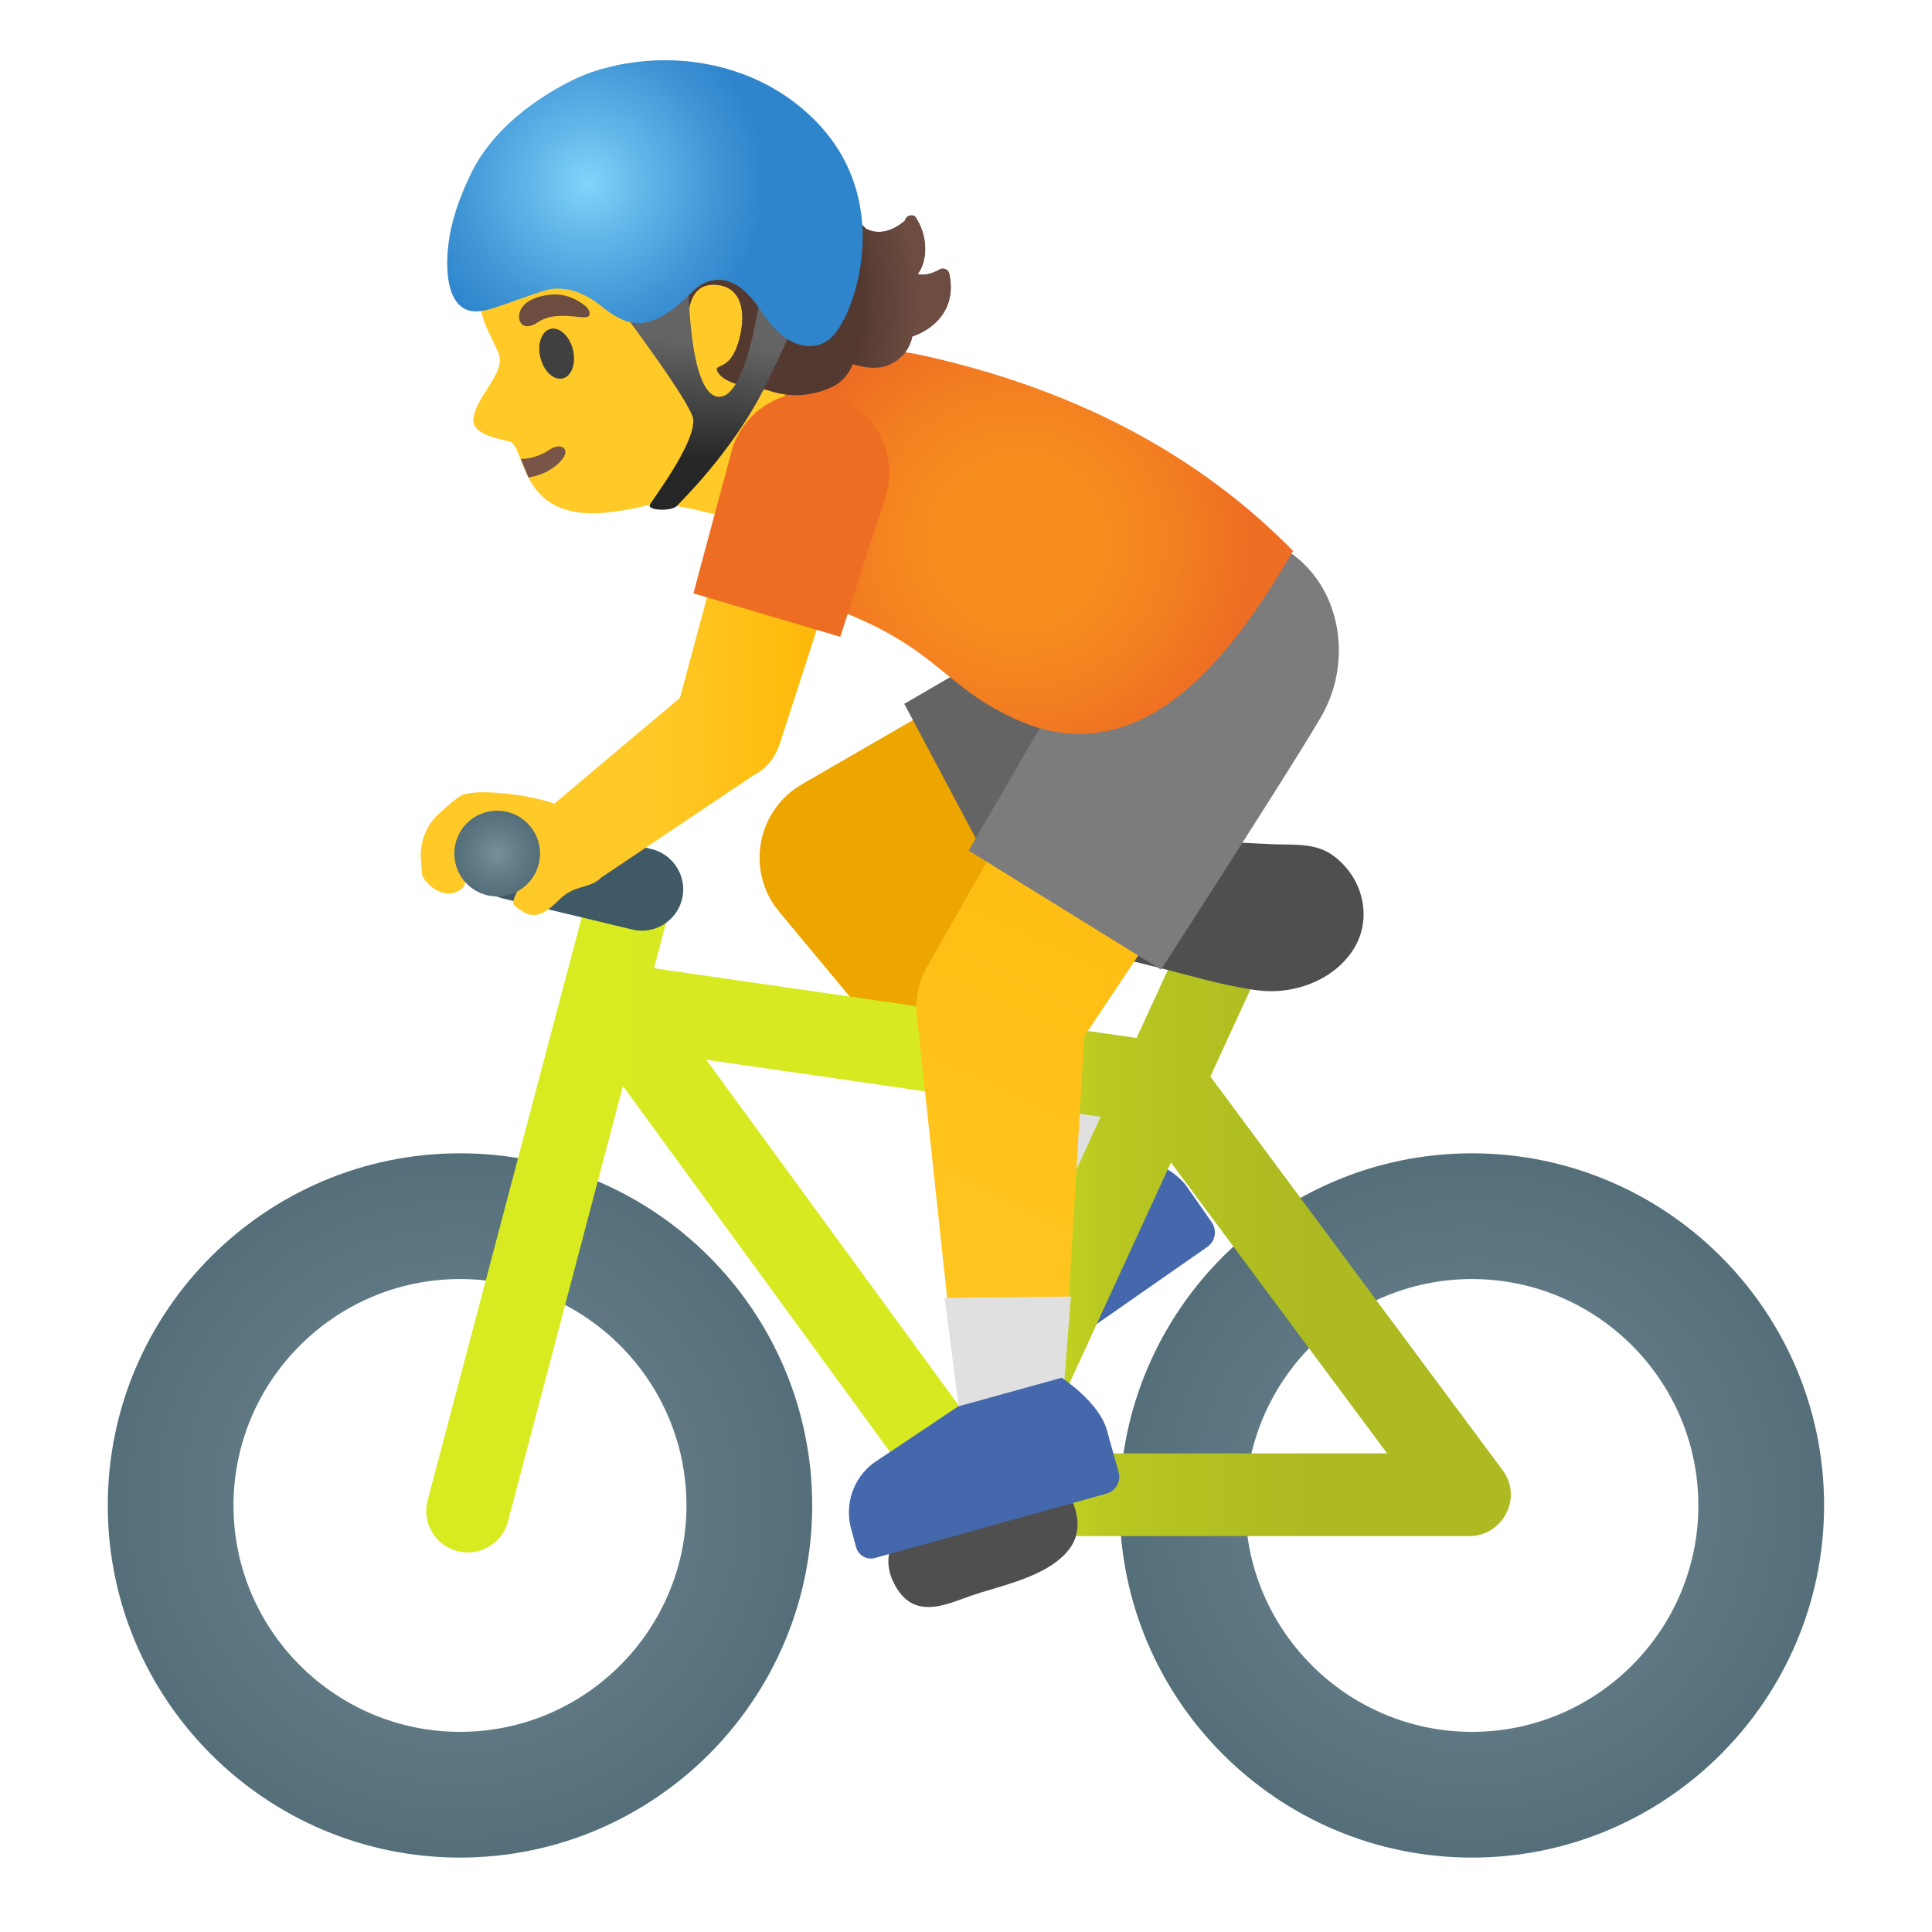 <svg xmlns="http://www.w3.org/2000/svg" viewBox="0 0 128 128" width="128" height="128"><path d="M80.28 80.98l-1.63-2.34c-1.1-1.59-3.98-2.28-3.98-2.28l-5.85 4.06-4.06 5.4c-.93 1.39-.92 3.2.03 4.57l.73 1.06c.2.29.52.44.84.44.2 0 .4-.06.58-.18l13.05-9.1c.53-.37.66-1.1.29-1.63z" fill="#4568ad"/><path d="M51.68 10.35c-3.24-3.37-9.33-5.24-13.7-3.56-4.89 1.88-6.85 6.07-6.6 10.81.09 1.72.49 3.37 1.03 4.49.06.13.56 1.1.65 1.42.45 1.2-1.7 2.93-1.7 4.36 0 1.07 2.31 1.28 2.51 1.43 1.04.75.63 5.39 6.66 4.62 2.03-.26 2.13-.47 2.86-.51 1.9-.12 7.26 1.63 7.26 1.63l2.12-4.44s-1.74-.8-.04-6.17c1.31-4.12 1.03-11.92-1.05-14.08z" fill="#ffca28"/><path d="M35.01 31.63c.83-.12 1.61-.48 2.19-1.14.64-.72-.01-1.23-.8-.69-.48.33-1.2.6-1.9.61l.51 1.22z" fill="#795548"/><ellipse transform="rotate(-13.952 36.88 23.432)" cx="36.88" cy="23.43" rx="1.11" ry="1.69" fill="#404040"/><path d="M35.65 21.34c-.93.64-1.39.05-1.23-.61.12-.48.63-1.02 1.91-1.19 1.2-.15 1.89.34 2.32.63.44.29.53.7.28.82-.34.17-2.13-.44-3.28.35z" fill="#6d4c41"/><path d="M53.13 12.16c-.43-.58-.9-1.12-1.44-1.6-.76-.68-1.64-1.21-2.56-1.64-2.44-1.13-5.24-1.5-7.88-.96s-5.08 2.02-6.73 4.15c-1.27 1.65-2.05 3.91-1.25 5.83.99-.29 1.72-1.15 2.8-1.37 1.4-.3 2.93-.32 4.12-1.11.46-.3.85-.71 1.28-1.05.11-.03.18-.04.18-.04 1.91.55.5 5.03 2.91 6.98.48.39 1.04.71 1.04.71s-.41-3.16 1.61-3.19c2.1-.03 2.27 2.12 1.67 3.95-.62 1.9-1.69 1.23-1.31 1.86.62 1.03 3.81 1.33 4.81 1.12 1.34-.27 2.2-1.73 3-2.84.93-1.28.85-2.8.71-4.38-.16-1.74-.99-3.35-1.91-4.84-.33-.55-.68-1.08-1.05-1.58z" fill="#543930"/><path d="M48.57 25.35l.76-.78c-.09-.03-.19-.05-.27-.08.27-.3.54-.74.75-1.39.26-.79.75-2.77-.25-4.15-.36-.49-1.05-1.09-2.3-1.09h-.06c-.72.01-1.35.29-1.8.82-.35.4-.55.9-.67 1.4-.44-.63-.63-1.47-.76-2.34l-.92.42c.2 1.18.55 2.38 1.51 3.16.48.39 1.04.71 1.04.71s-.41-3.16 1.61-3.19h.05c2.05 0 2.22 2.13 1.63 3.95-.62 1.9-1.69 1.23-1.31 1.86.15.3.53.52.99.7z" fill="#543930"/><path d="M83.56 49.62l-6.21-11.67L53.3 51.86v.01c-2.74 1.45-3.77 4.85-2.32 7.59.15.29.33.55.53.8l.04.05c.05.06.1.12.15.19l16.86 20.27 7.08-5.21-11.38-16.55 19.3-9.39z" fill="#eda600"/><path d="M87.51 40.02c-1.4-2.64-4.13-4.16-6.94-4.16-1.25 0-2.51.3-3.69.92v-.01l-16.97 9.86 7.04 13.24 17.31-9.21c3.84-2.04 5.29-6.8 3.25-10.64z" fill="#646464"/><path fill="#e0e0e0" d="M71.3 69.26l-7.64 5.62 4.9 5.89 7.08-5.21z"/><radialGradient id="a" cx="97.515" cy="28.26" r="23.332" gradientTransform="matrix(1 0 0 -1 0 128)" gradientUnits="userSpaceOnUse"><stop offset="0" stop-color="#78909c"/><stop offset=".562" stop-color="#617a86"/><stop offset="1" stop-color="#546e7a"/></radialGradient><path d="M97.52 76.41c-12.87 0-23.34 10.47-23.34 23.33 0 12.87 10.47 23.33 23.34 23.33 12.86 0 23.33-10.47 23.33-23.33 0-12.87-10.46-23.33-23.33-23.33zm0 38.33c-8.26 0-15.01-6.73-15.01-15s6.74-15 15.01-15 15 6.73 15 15-6.73 15-15 15z" fill="url(#a)"/><radialGradient id="b" cx="30.475" cy="28.26" r="23.332" gradientTransform="matrix(1 0 0 -1 0 128)" gradientUnits="userSpaceOnUse"><stop offset="0" stop-color="#78909c"/><stop offset=".562" stop-color="#617a86"/><stop offset="1" stop-color="#546e7a"/></radialGradient><path d="M30.48 76.41c-12.87 0-23.34 10.47-23.34 23.33 0 12.87 10.47 23.33 23.34 23.33 12.86 0 23.33-10.47 23.33-23.33 0-12.87-10.46-23.33-23.33-23.33zm0 38.33c-8.26 0-15.01-6.73-15.01-15s6.74-15 15.01-15 15 6.73 15 15-6.73 15-15 15z" fill="url(#b)"/><linearGradient id="c" gradientUnits="userSpaceOnUse" x1="34.681" y1="48.231" x2="99.091" y2="48.231" gradientTransform="matrix(1 0 0 -1 0 128)"><stop offset="0" stop-color="#d8eb21"/><stop offset=".441" stop-color="#d6e921"/><stop offset=".606" stop-color="#b8c721"/><stop offset=".804" stop-color="#adba21"/></linearGradient><path d="M99.92 98.07a2.59 2.59 0 00-.37-.67l-9.17-12.34-10.19-13.74 3.74-8.13c.08-.17.14-.35.18-.53.04-.18.07-.36.07-.54.01-.18-.01-.36-.04-.53-.06-.35-.18-.68-.37-.98a2.7 2.7 0 00-1.75-1.24l-.2-.03c-.12-.02-.24-.04-.36-.04h-.04c-.03 0-.06.01-.08.01-.2.01-.4.03-.59.08-.05.01-.1.02-.15.04-.22.07-.43.16-.63.28-.01.01-.03.02-.04.03-.18.12-.34.26-.49.41-.04.04-.08.09-.12.13-.15.18-.29.38-.39.6l-.02.04-3.61 7.85-31.97-4.62 1.07-4.05c.39-1.46-.49-2.96-1.96-3.35-.01 0-.03 0-.04-.01-.22-.06-.44-.09-.66-.09-1.21 0-2.32.81-2.65 2.04l-2.26 8.55-8.5 32.17c-.38 1.46.49 2.96 1.95 3.35.24.06.47.09.71.09H31c1.21 0 2.32-.81 2.65-2.04l7.62-28.86 20.94 28.69c.05.07.12.13.18.19s.11.12.17.18c.06.06.12.11.19.16l.02.02c.01.01.03.02.04.03.06.05.12.09.19.13.03.02.05.04.08.05.03.01.06.03.09.05.01 0 .02.01.03.02l.06.03c.03.01.05.02.08.03.03.01.07.03.1.04.07.03.15.06.22.08.05.02.1.04.16.05.19.04.4.07.6.07h32.92c1.04 0 1.99-.58 2.45-1.51.36-.67.4-1.48.13-2.19zM46.79 70.21l16.47 2.38 9.66 1.4-9.02 19.65-17.11-23.43zm21.93 26.08l8.86-19.27L91.9 96.29H68.72z" fill="url(#c)"/><path d="M71.04 99.48c-.47-1.02-1.33-1.74-2.25-1.89-1.18-.2-6.06 1.39-6.78 1.72-1.75.78-3.88 3-2.91 5.31.61 1.42 1.48 1.85 2.41 1.85.78 0 1.59-.3 2.33-.57l.56-.2c.37-.13.8-.26 1.25-.39 1.96-.58 4.4-1.31 5.4-2.99.45-.78.46-1.84-.01-2.84z" fill="#504f4f"/><path d="M43.16 56.25l-8.54-2.05a2.34 2.34 0 00-.64-.08c-1.24 0-2.37.84-2.67 2.1a2.74 2.74 0 002.03 3.31l8.54 2.05c.21.05.42.08.64.08 1.24 0 2.36-.84 2.67-2.1.35-1.47-.56-2.95-2.03-3.31z" fill="#405966"/><path d="M88.44 56.77c-.13-.1-.27-.2-.41-.28-1.15-.65-2.44-.5-3.76-.56-1.6-.08-3.22-.15-4.82-.25-.88-.06-1.76-.07-2.64-.07-1.03 0-2.07.02-3.09.02-.78 0-1.55-.01-2.32-.05-.04-.01-.1-.01-.16-.01-1.47 0-2.86 1.11-3.37 2.43-.72 1.87.55 3.05 2.14 3.91 1.95 1.06 4.14 1.56 6.27 2.08 2.32.56 4.64 1.3 7.02 1.62.3.04.6.06.91.06 2.06 0 4.19-.91 5.36-2.62 1.4-2.04.82-4.76-1.13-6.28z" fill="#504f4f"/><linearGradient id="d" gradientUnits="userSpaceOnUse" x1="102.028" y1="1.22" x2="36.2" y2="138.874" gradientTransform="translate(0 2)"><stop offset=".195" stop-color="#ffb300"/><stop offset=".691" stop-color="#ffca28"/></linearGradient><path d="M86.54 46.67L75.3 39.71 61.53 63.85h.01a5.572 5.572 0 00-.74 3.95l2.77 25.84 6.79-.09 1.48-24.9 14.7-21.98z" fill="url(#d)"/><path fill="#e0e0e0" d="M62.59 85.99l.98 7.64 6.79-.09.59-7.64z"/><path d="M85.13 36.38A7.894 7.894 0 0081 35.21c-2.63 0-5.21 1.32-6.7 3.73L64.17 56.35l12.75 7.89s9.56-14.8 10.76-17.03c1.93-3.6 1.15-8.54-2.55-10.83z" fill="#7c7c7c"/><path d="M74.11 97.52l-.77-2.75c-.51-1.88-3-3.49-3-3.49l-6.86 1.9-5.61 3.75c-1.33 1-1.92 2.71-1.49 4.33l.34 1.25c.12.45.54.75.98.75.09 0 .18-.01.27-.04l15.33-4.26c.62-.17.99-.82.81-1.44z" fill="#4568ad"/><radialGradient id="e" cx="67.451" cy="92.12" r="15.72" gradientTransform="matrix(1 0 0 -1 0 128)" gradientUnits="userSpaceOnUse"><stop offset=".367" stop-color="#f78c1f"/><stop offset=".68" stop-color="#f37f21"/><stop offset="1" stop-color="#ed6d23"/></radialGradient><path d="M61.1 23.54c-1.18-.25-2.36-.4-3.47-.4-2.52 0-4.63.78-5.53 2.82-.73 1.62-1.49 3.27-2.28 4.92-1.41 2.99-.26 7.58 3.24 8.68 9.09 2.89 8.84 5.59 14.12 8.04 1.53.71 2.98 1.02 4.34 1.02 6.66 0 11.37-7.4 14.15-12.12-6.11-6.23-14.25-10.69-24.57-12.96z" fill="url(#e)"/><linearGradient id="f" gradientUnits="userSpaceOnUse" x1="27.891" y1="83.175" x2="57.483" y2="83.175" gradientTransform="matrix(1 0 0 -1 0 128)"><stop offset=".5" stop-color="#ffca28"/><stop offset="1" stop-color="#ffb300"/></linearGradient><path d="M57.46 31.31l-7.78-2.3-4.63 17.22-8.32 7.01c-1.44-.49-3.34-.75-4.69-.75h-.03c-.14 0-.27 0-.39.01-.06 0-.11.01-.16.01-.07.01-.14.01-.2.02-.07.01-.15.02-.21.03-.02 0-.04.01-.07.01-.18.03-.34.08-.44.14-.37.22-.94.72-1.48 1.21-.83.77-1.26 1.88-1.17 3.01l.06.82c-.07.25.31.83.88 1.17.03.02.07.04.1.06.03.02.07.03.11.05.44.21.97.26 1.49-.1.68-.45-.05-1.7.27-2.23.37-.63 1.01-1.27 1.01-1.27s1.98-.15 2.41.16c.76.63.98 1.19.55 2.39-.31.86-1.02 1.75-.66 2.04.13.11.26.2.38.28.01.01.02.01.03.02.09.06.18.12.27.16.05.03.11.04.16.07.04.02.08.03.13.04.08.02.16.03.24.03h.04c.46.01.96-.28 1.69-1.01 1.03-1.04 2.01-.69 2.8-1.48l9.9-6.65.12-.08c.19-.1.38-.22.55-.35l.04-.02c.57-.45.99-1.07 1.2-1.78h.01l5.82-17.95-.03.01z" fill="url(#f)"/><radialGradient id="g" cx="32.94" cy="71.45" r="2.84" gradientTransform="matrix(1 0 0 -1 0 128)" gradientUnits="userSpaceOnUse"><stop offset="0" stop-color="#78909c"/><stop offset=".562" stop-color="#617a86"/><stop offset="1" stop-color="#546e7a"/></radialGradient><path d="M32.94 53.71c-1.57 0-2.84 1.27-2.84 2.84s1.27 2.84 2.84 2.84 2.84-1.27 2.84-2.84-1.28-2.84-2.84-2.84z" fill="url(#g)"/><path d="M55.11 26.23a5.318 5.318 0 00-6.62 3.59l-2.55 9.49 9.73 2.88 3.03-9.35c.83-2.82-.77-5.78-3.59-6.61z" fill="#ed6d23"/><g><path d="M62.89 18.14a.403.403 0 00-.25-.3c-.06-.02-.11-.04-.18-.04s-.15.02-.22.06c-.46.26-.84.34-1.12.34-.12 0-.23-.02-.32-.04.68-.93.67-2.5-.1-3.7-.04-.12-.17-.19-.32-.19-.03 0-.05 0-.08.01-.17.03-.31.17-.35.34 0 0-.77.74-1.73.74-.26 0-.54-.06-.83-.2-1.51-1.45-5.34-6.49-6.82-6.54-.66-.02.46 9.56.55 10.37.19 1.8.1 3.95.21 5.83-.11-.03-.2-.05-.24-.06l-.42 1.02c.15.05.94.4 2.07.4.68 0 1.48-.13 2.34-.52.85-.38 1.23-1.08 1.42-1.54.35.12.85.24 1.38.24.38 0 .77-.06 1.13-.24 1.02-.5 1.34-1.36 1.43-1.83 1.22-.4 2.99-1.66 2.45-4.15z" fill="#543930"/></g><radialGradient id="h" cx="43.587" cy="107.868" r="17.187" gradientTransform="matrix(1 0 0 -1 0 128)" gradientUnits="userSpaceOnUse"><stop offset=".784" stop-color="#6d4c41" stop-opacity="0"/><stop offset="1" stop-color="#6d4c41"/></radialGradient><path d="M62.89 18.14a.403.403 0 00-.25-.3c-.06-.02-.11-.04-.18-.04s-.15.02-.22.06c-.46.26-.84.34-1.12.34-.12 0-.23-.02-.32-.04.68-.93.67-2.5-.1-3.7-.04-.12-.17-.19-.32-.19-.03 0-.05 0-.08.01-.17.03-.31.17-.35.34 0 0-.77.74-1.73.74-.26 0-.54-.06-.83-.2-1.51-1.45-5.34-6.49-6.82-6.54-.66-.02.46 9.56.55 10.37.19 1.8.1 3.95.21 5.83-.11-.03-.2-.05-.24-.06l-.42 1.02c.15.05.94.4 2.07.4.68 0 1.48-.13 2.34-.52.85-.38 1.23-1.08 1.42-1.54.35.12.85.24 1.38.24.38 0 .77-.06 1.13-.24 1.02-.5 1.34-1.36 1.43-1.83 1.22-.4 2.99-1.66 2.45-4.15z" fill="url(#h)"/><g><linearGradient id="i" gradientUnits="userSpaceOnUse" x1="72.02" y1="19.443" x2="72.02" y2="27.291" gradientTransform="rotate(4.98 21.918 -266.967)"><stop offset="0" stop-color="#646464"/><stop offset=".995" stop-color="#262626"/></linearGradient><path d="M45.93 27.8c.11 1.66-2.8 5.42-2.88 5.65-.16.38 1.43.44 1.78.08s3.57-3.53 5.64-7.49c.93-1.78 3.03-6.51 3.03-6.51l-2.93-1.43s-.86 8.22-2.93 8.19c-2.08-.03-2.04-7.99-2.04-7.99l-4.67 1.94s4.94 6.53 5 7.56z" fill="url(#i)"/><radialGradient id="j" cx="38.944" cy="115.913" r="11.814" gradientTransform="matrix(1 0 0 -1 0 128)" gradientUnits="userSpaceOnUse"><stop offset="0" stop-color="#81d4fa"/><stop offset=".36" stop-color="#5eb3e7"/><stop offset=".775" stop-color="#3c92d3"/><stop offset="1" stop-color="#2f85cc"/></radialGradient><path d="M53.64 7.63c-2.6-2.44-6.08-3.64-9.58-3.64-1.64 0-3.3.26-4.87.79-1.44.48-5.97 2.71-7.91 6.57-.81 1.62-1.45 3.39-1.61 5.19-.09.98-.1 2.73.69 3.59.35.38.77.5 1.17.5.21 0 .42-.03.62-.07 1.05-.23 3.7-1.35 4.49-1.43.11-.01.21-.01.32-.01 1.66 0 2.89 1.19 3.22 1.43.67.48 1.34.86 2.12.86.67 0 1.43-.27 2.36-.99 1.21-.93 1.48-1.65 2.56-1.84.12-.02.26-.04.4-.04.73 0 1.73.38 2.9 2.2.99 1.54 2.14 2.19 3.12 2.19.57 0 1.08-.21 1.47-.59 1.49-1.42 4.39-9.27-1.47-14.71z" fill="url(#j)"/></g></svg>